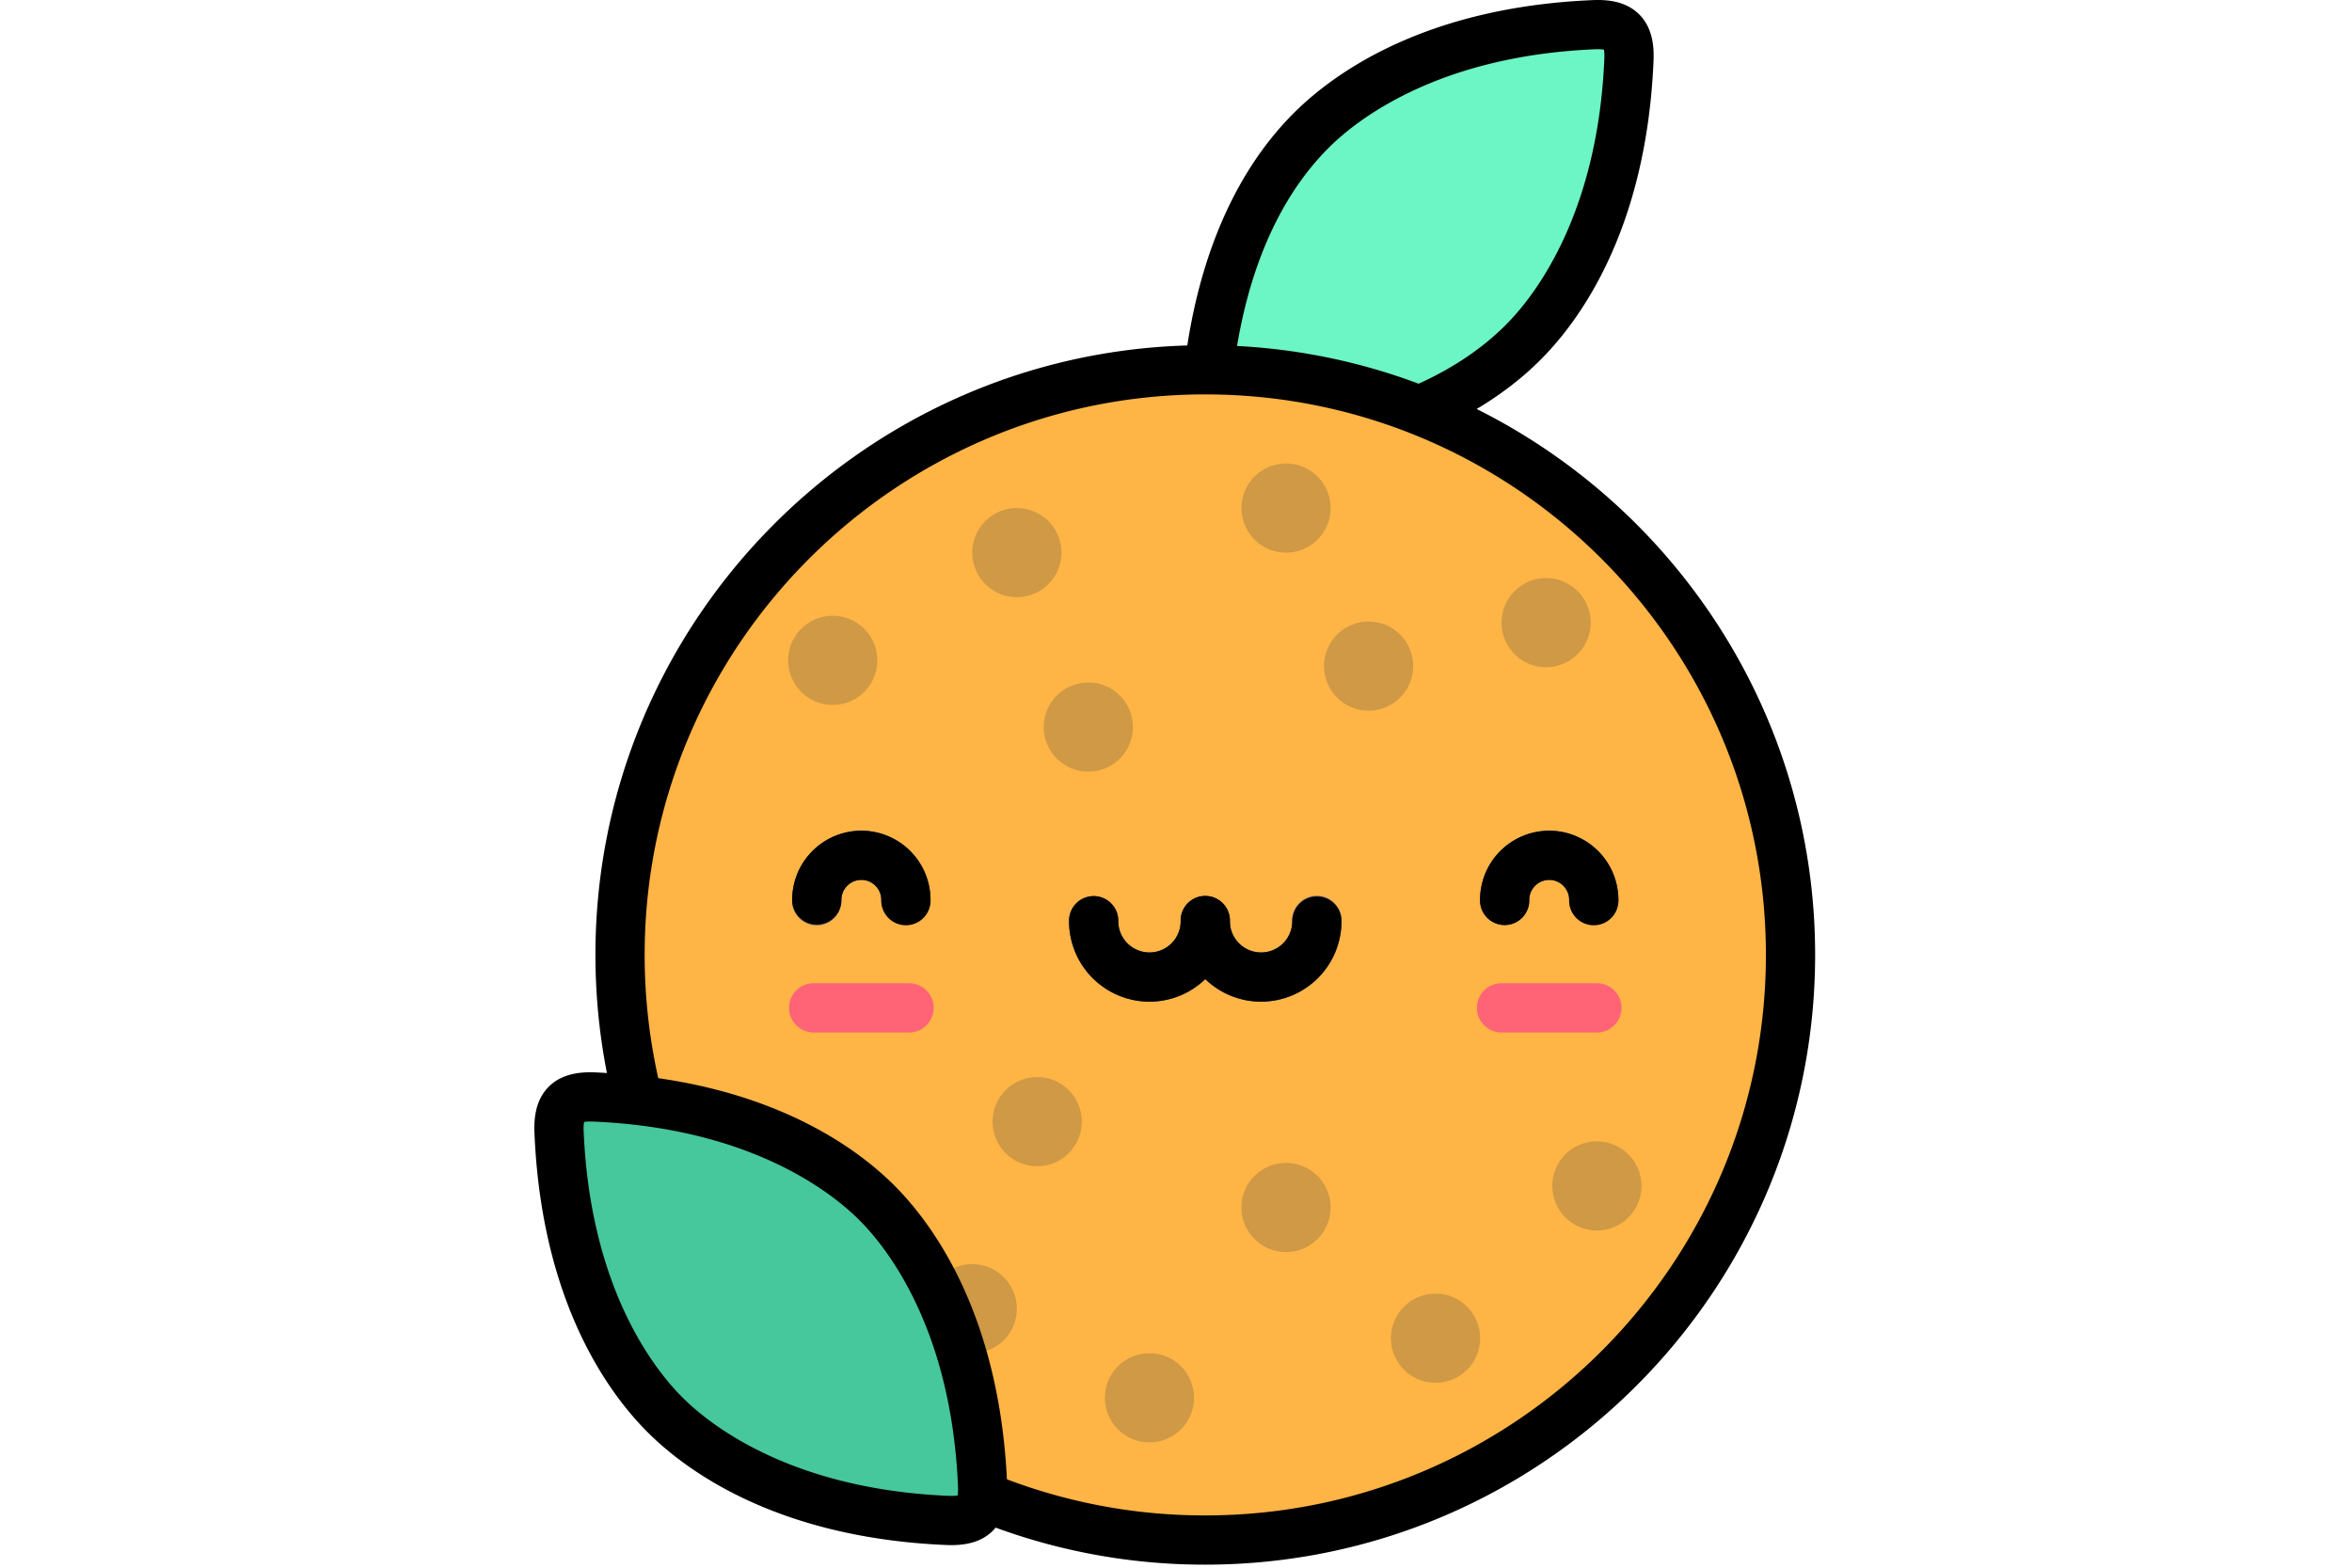 <?xml version="1.0" standalone="no"?><!DOCTYPE svg PUBLIC "-//W3C//DTD SVG 1.1//EN" "http://www.w3.org/Graphics/SVG/1.1/DTD/svg11.dtd"><svg t="1680188921333" class="icon" viewBox="0 0 1024 1024" version="1.1" xmlns="http://www.w3.org/2000/svg" p-id="2084" xmlns:xlink="http://www.w3.org/1999/xlink" width="60" height="40"><path d="M600.288 85.218c-56.592 56.592-67.32 143.176-69.08 184.336-0.76 17.808 5.496 23.92 23.16 23.16 41.16-1.76 127.752-12.48 184.336-69.08 56.592-56.592 67.328-143.176 69.08-184.336 0.76-17.656-5.36-23.92-23.16-23.152-41.16 1.752-127.744 12.48-184.336 69.072z" fill="#6CF5C5" p-id="2085"></path><path d="M531.112 623.729m-382.183 0a382.183 382.183 0 1 0 764.367 0 382.183 382.183 0 1 0-764.367 0Z" fill="#FFB446" p-id="2086"></path><path d="M786.863 674.401h-62.272a16.08 16.08 0 0 1 0-32.16h62.272a16.08 16.08 0 0 1 0 32.16z" fill="#FF6376" p-id="2087"></path><path d="M494.68 654.281a52.576 52.576 0 0 1-52.52-52.512 16.08 16.08 0 1 1 32.152 0 20.392 20.392 0 0 0 20.368 20.368 20.392 20.392 0 0 0 20.368-20.368 16.08 16.08 0 1 1 32.152 0 52.576 52.576 0 0 1-52.52 52.512z" fill="#3F4963" p-id="2088"></path><path d="M567.568 654.281a52.576 52.576 0 0 1-52.52-52.512 16.08 16.08 0 1 1 32.152 0 20.4 20.4 0 0 0 20.368 20.368 20.392 20.392 0 0 0 20.368-20.368 16.08 16.08 0 1 1 32.144 0 52.584 52.584 0 0 1-52.512 52.512zM784.839 603.857c-8.88 0-16.08-7.2-16.08-16.08a13.04 13.04 0 0 0-13.032-13.024 13.04 13.04 0 0 0-13.024 13.024 16.08 16.08 0 1 1-32.152 0 45.232 45.232 0 0 1 45.176-45.176 45.232 45.232 0 0 1 45.184 45.176c0 8.88-7.2 16.08-16.08 16.08z" fill="#3F4963" p-id="2089"></path><path d="M337.648 674.401h-62.272a16.08 16.08 0 0 1 0-32.16h62.272a16.08 16.08 0 0 1 0 32.16z" fill="#FF6376" p-id="2090"></path><path d="M335.616 603.857c-8.88 0-16.08-7.2-16.08-16.08a13.04 13.04 0 0 0-13.024-13.024 13.04 13.04 0 0 0-13.04 13.024 16.08 16.08 0 1 1-32.144 0 45.232 45.232 0 0 1 45.184-45.176 45.232 45.232 0 0 1 45.176 45.176c0 8.88-7.2 16.08-16.08 16.08z" fill="#3F4963" p-id="2091"></path><path d="M408.064 360.969m-29.104 0a29.104 29.104 0 1 0 58.208 0 29.104 29.104 0 1 0-58.208 0Z" fill="#CF9945" p-id="2092"></path><path d="M583.856 331.865m-29.104 0a29.104 29.104 0 1 0 58.208 0 29.104 29.104 0 1 0-58.208 0Z" fill="#CF9945" p-id="2093"></path><path d="M753.704 406.705m-29.104 0a29.104 29.104 0 1 0 58.208 0 29.104 29.104 0 1 0-58.208 0Z" fill="#CF9945" p-id="2094"></path><path d="M637.784 435.081m-29.104 0a29.104 29.104 0 1 0 58.208 0 29.104 29.104 0 1 0-58.208 0Z" fill="#CF9945" p-id="2095"></path><path d="M454.744 474.905m-29.104 0a29.104 29.104 0 1 0 58.208 0 29.104 29.104 0 1 0-58.208 0Z" fill="#CF9945" p-id="2096"></path><path d="M421.352 732.649m-29.104 0a29.104 29.104 0 1 0 58.208 0 29.104 29.104 0 1 0-58.208 0Z" fill="#CF9945" p-id="2097"></path><path d="M378.936 854.816m-29.104 0a29.104 29.104 0 1 0 58.208 0 29.104 29.104 0 1 0-58.208 0Z" fill="#CF9945" p-id="2098"></path><path d="M287.824 431.329m-29.104 0a29.104 29.104 0 1 0 58.208 0 29.104 29.104 0 1 0-58.208 0Z" fill="#CF9945" p-id="2099"></path><path d="M786.863 774.616m-29.104 0a29.104 29.104 0 1 0 58.208 0 29.104 29.104 0 1 0-58.208 0Z" fill="#CF9945" p-id="2100"></path><path d="M681.504 874.104m-29.104 0a29.104 29.104 0 1 0 58.208 0 29.104 29.104 0 1 0-58.208 0Z" fill="#CF9945" p-id="2101"></path><path d="M494.672 913.032m-29.104 0a29.104 29.104 0 1 0 58.208 0 29.104 29.104 0 1 0-58.208 0Z" fill="#CF9945" p-id="2102"></path><path d="M583.856 788.72m-29.104 0a29.104 29.104 0 1 0 58.208 0 29.104 29.104 0 1 0-58.208 0Z" fill="#CF9945" p-id="2103"></path><path d="M178.193 924.032c56.592 56.592 143.176 67.32 184.336 69.08 17.808 0.76 23.912-5.504 23.16-23.16-1.76-41.16-12.48-127.752-69.08-184.344-56.592-56.584-143.176-67.32-184.336-69.072-17.656-0.76-23.92 5.352-23.16 23.16 1.76 41.16 12.496 127.744 69.08 184.336z" fill="#46C79C" p-id="2104"></path><path d="M306.512 542.601a45.232 45.232 0 0 0-45.184 45.184 16.08 16.08 0 1 0 32.16 0c0-7.184 5.84-13.04 13.024-13.04 7.184 0 13.032 5.856 13.032 13.04a16.08 16.08 0 1 0 32.144 0 45.232 45.232 0 0 0-45.176-45.184z m401.839-275.455c15.664-9.312 29.632-20.056 41.72-32.144 25.536-25.528 69.072-84.816 73.776-195.016 0.368-8.736-0.192-21.408-9.336-30.56C805.359 0.274 792.671-0.294 783.943 0.082 673.744 4.786 614.456 48.322 588.92 73.858c-44.176 44.176-62.288 104.552-69.536 151.792-214.2 6.232-386.535 182.4-386.535 398.079 0 26 2.536 51.84 7.504 77.152-2.448-0.144-4.896-0.296-7.392-0.4a79.256 79.256 0 0 0-3.448-0.08c-12.184 0-21.2 3.224-27.544 9.84C93.217 719.393 92.689 731.833 93.049 740.393c4.704 110.184 48.24 169.48 73.776 195.016 25.528 25.528 84.808 69.064 195.016 73.776 1.184 0.048 2.328 0.08 3.432 0.08 12.192 0 21.208-3.224 27.56-9.856a29.04 29.04 0 0 0 1.392-1.576 396.271 396.271 0 0 0 136.896 24.184c219.608 0 398.271-178.664 398.271-398.271 0-155.976-90.128-291.263-221.04-356.591z m-96.696-170.56c17.896-17.888 70.64-59.984 173.656-64.384a28.72 28.72 0 0 1 6.168 0.24c0.184 1.04 0.384 2.944 0.24 6.176-4.4 103.016-46.488 155.76-64.384 173.648-15.352 15.36-34.488 28.224-56.88 38.368a395.599 395.599 0 0 0-118.576-24.64c6.896-41.472 22.96-92.6 59.776-129.4zM369.384 976.816a23.192 23.192 0 0 1-4.112 0.296c-0.664 0-1.344-0.016-2.056-0.048-103.032-4.408-155.76-46.496-173.656-64.392-17.896-17.896-60-70.64-64.384-173.648a28.576 28.576 0 0 1 0.24-6.168c0.792-0.144 2.088-0.296 4.096-0.296 0.664 0 1.36 0.024 2.08 0.048 103.016 4.4 155.76 46.496 173.648 64.392 17.896 17.888 59.984 70.624 64.384 173.656 0.144 3.216-0.056 5.12-0.24 6.16z m161.736 13.04a364.223 364.223 0 0 1-129.536-23.576c-5.368-108.264-48.32-166.728-73.608-192.024-22.176-22.16-69.808-57.888-154.088-70a368.239 368.239 0 0 1-8.888-80.512c0-201.88 164.24-366.127 366.119-366.127 201.888 0 366.127 164.24 366.127 366.127 0 201.88-164.24 366.119-366.127 366.119z m224.616-447.247a45.232 45.232 0 0 0-45.184 45.184 16.08 16.08 0 1 0 32.152 0c0-7.184 5.84-13.04 13.032-13.04 7.184 0 13.032 5.856 13.032 13.04a16.08 16.08 0 1 0 32.144 0 45.232 45.232 0 0 0-45.176-45.184zM604 585.697c-8.88 0-16.08 7.2-16.08 16.072a20.392 20.392 0 0 1-20.36 20.368 20.4 20.4 0 0 1-20.376-20.368 16.08 16.08 0 1 0-32.144 0 20.392 20.392 0 0 1-20.368 20.368 20.392 20.392 0 0 1-20.368-20.368 16.08 16.08 0 1 0-32.152 0 52.576 52.576 0 0 0 52.512 52.512 52.32 52.32 0 0 0 36.448-14.752 52.32 52.32 0 0 0 36.44 14.752 52.576 52.576 0 0 0 52.52-52.512c0-8.88-7.2-16.08-16.08-16.08z" fill="#000000" p-id="2105"></path></svg>
